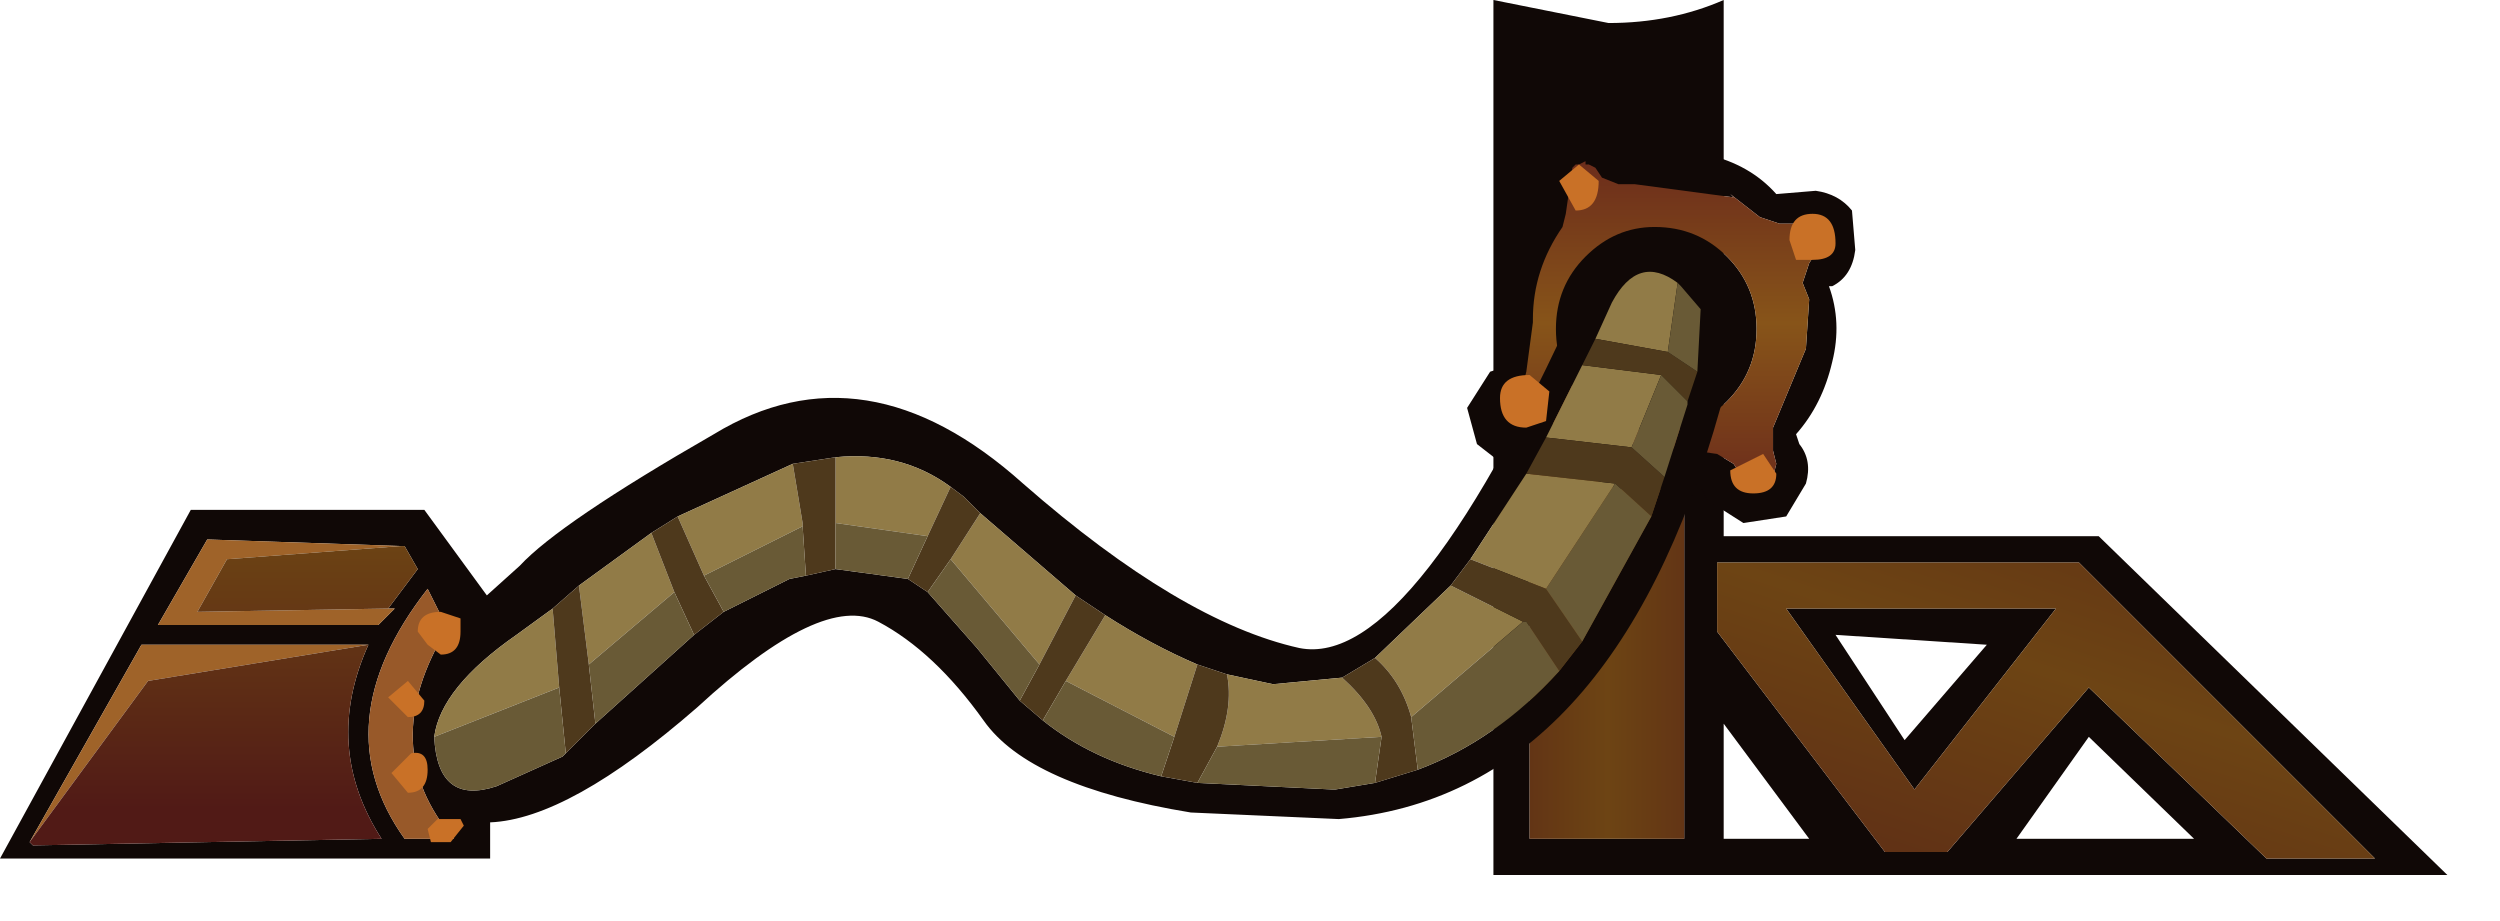 <?xml version="1.0" encoding="utf-8"?>
<svg version="1.1" id="Layer_1"
xmlns="http://www.w3.org/2000/svg"
xmlns:xlink="http://www.w3.org/1999/xlink"
width="38px" height="14px"
xml:space="preserve">
<g id="1151" transform="matrix(1, 0, 0, 1, 36.9, 13.15)">
<path style="fill:#100806;fill-opacity:1" d="M-10.7,-13.15L-10.7 -5L-5 -5L0.3 0.15L-14.2 0.15L-14.2 -13.15L-12.45 -12.8Q-11.5 -12.8 -10.7 -13.15M-11.3,-5.95L-13.65 -5.95L-13.65 -0.4L-11.3 -0.4L-11.3 -5.95M-10.8,-3.55L-8.25 -0.2L-7.3 -0.2L-5.15 -2.7L-2.45 -0.1L-0.8 -0.1L-5.3 -4.6L-10.8 -4.6L-10.8 -3.55M-10.7,-0.4L-9.4 -0.4L-10.7 -2.15L-10.7 -0.4M-6.25,-0.4L-3.55 -0.4L-5.15 -1.95L-6.25 -0.4M-7.8,-1.15L-9.75 -3.9L-5.65 -3.9L-7.8 -1.15M-9,-3.5L-7.95 -1.9L-6.7 -3.35L-9 -3.5" />
<linearGradient
id="LinearGradID_379" gradientUnits="userSpaceOnUse" gradientTransform="matrix(0.002, -0.009, 0.003, 0.001, -5.95, -2.9)" spreadMethod ="pad" x1="-819.2" y1="0" x2="819.2" y2="0" >
<stop  offset="0" style="stop-color:#511A16;stop-opacity:1" />
<stop  offset="0.506" style="stop-color:#6D4414;stop-opacity:1" />
<stop  offset="1" style="stop-color:#511A16;stop-opacity:1" />
</linearGradient>
<path style="fill:url(#LinearGradID_379) " d="M-10.8,-4.6L-5.3 -4.6L-0.8 -0.1L-2.45 -0.1L-5.15 -2.7L-7.3 -0.2L-8.25 -0.2L-10.8 -3.55L-10.8 -4.6M-5.65,-3.9L-9.75 -3.9L-7.8 -1.15L-5.65 -3.9" />
<linearGradient
id="LinearGradID_380" gradientUnits="userSpaceOnUse" gradientTransform="matrix(0.004, 0, 0, 0.003, -12.5, -3.2)" spreadMethod ="pad" x1="-819.2" y1="0" x2="819.2" y2="0" >
<stop  offset="0" style="stop-color:#511A16;stop-opacity:1" />
<stop  offset="0.506" style="stop-color:#6D4414;stop-opacity:1" />
<stop  offset="1" style="stop-color:#511A16;stop-opacity:1" />
</linearGradient>
<path style="fill:url(#LinearGradID_380) " d="M-11.3,-0.4L-13.65 -0.4L-13.65 -5.95L-11.3 -5.95L-11.3 -0.4" />
<path style="fill:#100806;fill-opacity:1" d="M-10.6,-10.2L-10.55 -10.15L-12.05 -10.35L-12.3 -10.35L-12.55 -10.45L-12.65 -10.6L-12.75 -10.65L-12.8 -10.65L-12.8 -10.7L-12.9 -10.65L-12.95 -10.65L-13 -10.6L-13.1 -9.9L-13.15 -9.7Q-13.6 -9.05 -13.6 -8.3L-13.6 -8.25L-13.7 -7.5L-13.75 -7.3L-14 -6.95L-13.75 -6.6L-13.65 -6.6L-13.55 -6.6L-13.5 -6.65L-13.35 -6.7L-13.1 -6.75L-12.85 -6.65L-12.5 -6.5L-12.45 -6.45L-11.15 -6.3L-10.8 -6.25L-10.55 -6.1L-10.45 -5.95L-10.25 -5.8L-10 -5.8L-9.95 -5.9L-9.9 -6.1L-9.95 -6.3L-9.95 -6.65L-9.45 -7.85L-9.4 -8.6L-9.5 -8.85L-9.4 -9.15L-9.05 -9.7L-9.15 -9.75L-9.25 -9.75L-9.85 -9.75L-10.15 -9.85L-10.6 -10.2M-10.95,-10.8Q-10.3 -10.65 -9.9 -10.2L-9.3 -10.25Q-8.95 -10.2 -8.75 -9.95L-8.7 -9.35Q-8.75 -8.95 -9.05 -8.8L-9.1 -8.8Q-8.9 -8.25 -9.05 -7.65Q-9.2 -7 -9.6 -6.55L-9.55 -6.4Q-9.35 -6.15 -9.45 -5.8L-9.75 -5.3L-10.4 -5.2L-10.95 -5.55L-11.05 -5.75L-12.2 -5.7Q-12.8 -5.85 -13.2 -6.2L-13.4 -6.1L-14 -6.05L-14.45 -6.4L-14.6 -6.95L-14.25 -7.5L-14.1 -7.55L-14.1 -8.85L-13.65 -9.9L-13.7 -10.5L-13.3 -11L-12.75 -11.1L-12.25 -10.75L-10.95 -10.8M-12.8,-9.25Q-12.35 -9.7 -11.75 -9.7Q-11.1 -9.7 -10.65 -9.25Q-10.2 -8.8 -10.2 -8.15Q-10.2 -7.5 -10.65 -7.05Q-11.1 -6.6 -11.75 -6.6Q-12.35 -6.6 -12.8 -7.05Q-13.25 -7.5 -13.25 -8.15Q-13.25 -8.8 -12.8 -9.25" />
<linearGradient
id="LinearGradID_381" gradientUnits="userSpaceOnUse" gradientTransform="matrix(0, -0.004, 0.004, 0, -11.6, -8.2)" spreadMethod ="pad" x1="-819.2" y1="0" x2="819.2" y2="0" >
<stop  offset="0" style="stop-color:#64201C;stop-opacity:1" />
<stop  offset="0.506" style="stop-color:#875419;stop-opacity:1" />
<stop  offset="1" style="stop-color:#64201C;stop-opacity:1" />
</linearGradient>
<path style="fill:url(#LinearGradID_381) " d="M-10.15,-9.85L-9.85 -9.75L-9.25 -9.75L-9.15 -9.75L-9.05 -9.7L-9.4 -9.15L-9.5 -8.85L-9.4 -8.6L-9.45 -7.85L-9.95 -6.65L-9.95 -6.3L-9.9 -6.1L-9.95 -5.9L-10 -5.8L-10.25 -5.8L-10.45 -5.95L-10.55 -6.1L-10.8 -6.25L-11.15 -6.3L-12.45 -6.45L-12.5 -6.5L-12.85 -6.65L-13.1 -6.75L-13.35 -6.7L-13.5 -6.65L-13.55 -6.6L-13.65 -6.6L-13.75 -6.6L-14 -6.95L-13.75 -7.3L-13.7 -7.5L-13.6 -8.25L-13.6 -8.3Q-13.6 -9.05 -13.15 -9.7L-13.1 -9.9L-13 -10.6L-12.95 -10.65L-12.9 -10.65L-12.8 -10.7L-12.8 -10.65L-12.75 -10.65L-12.65 -10.6L-12.55 -10.45L-12.3 -10.35L-12.05 -10.35L-10.55 -10.15L-10.6 -10.2L-10.15 -9.85M-13.25,-8.15Q-13.25 -7.5 -12.8 -7.05Q-12.35 -6.6 -11.75 -6.6Q-11.1 -6.6 -10.65 -7.05Q-10.2 -7.5 -10.2 -8.15Q-10.2 -8.8 -10.65 -9.25Q-11.1 -9.7 -11.75 -9.7Q-12.35 -9.7 -12.8 -9.25Q-13.25 -8.8 -13.25 -8.15" />
<path style="fill:#100806;fill-opacity:1" d="M-34.75,-3.35L-36.45 -0.35L-36.4 -0.3L-31.1 -0.4Q-32 -1.8 -31.3 -3.35L-34.75 -3.35M-30.55,-4.5L-30.75 -4.85L-30.8 -4.85L-33.75 -4.95L-34.5 -3.65L-31.15 -3.65L-30.9 -3.9L-31 -3.9L-30.55 -4.5M-30.75,-0.4L-30 -0.4Q-31.2 -1.8 -30.1 -3.6L-30.4 -4.2Q-32 -2.15 -30.75 -0.4M-30.45,-5.4L-29.5 -4.1L-29 -4.55Q-28.4 -5.2 -26.05 -6.55Q-23.75 -7.95 -21.35 -5.8Q-18.95 -3.7 -17.15 -3.3Q-15.4 -2.95 -12.75 -8.95L-11.05 -9Q-10.3 -8.5 -10.75 -6.95Q-12.4 -1.05 -16.55 -0.7L-18.8 -0.8Q-21.25 -1.2 -21.95 -2.2Q-22.7 -3.25 -23.55 -3.7Q-24.4 -4.15 -26.3 -2.4Q-28.25 -0.7 -29.45 -0.65L-29.45 -0.1L-36.9 -0.1L-34 -5.4L-30.45 -5.4M-28.1,-4.25L-28.5 -3.9L-29.05 -3.5Q-30.2 -2.7 -30.3 -1.95Q-30.25 -0.9 -29.35 -1.2L-28.35 -1.65L-28.3 -1.7L-27.85 -2.15L-26.35 -3.5L-25.9 -3.85L-24.9 -4.35L-24.65 -4.4L-24.2 -4.5L-23.1 -4.35L-22.8 -4.15L-22.05 -3.3L-21.4 -2.5L-21.05 -2.2Q-20.3 -1.6 -19.25 -1.35L-18.7 -1.25L-16.65 -1.15L-16.6 -1.15L-16 -1.25L-15.35 -1.45Q-14.15 -1.9 -13.2 -2.95L-12.85 -3.4L-11.8 -5.3L-11.6 -5.9L-11.25 -7L-11.25 -7.05L-11.1 -7.5L-11.05 -8.45L-11.35 -8.8L-11.4 -8.85Q-12 -9.3 -12.4 -8.55L-12.65 -8L-12.85 -7.6L-13.4 -6.5L-13.7 -5.95L-14.55 -4.65L-14.85 -4.25L-16 -3.15L-16.5 -2.85L-17.55 -2.75L-18.25 -2.9L-18.7 -3.05Q-19.4 -3.35 -20.1 -3.8L-20.55 -4.1L-22 -5.35L-22.25 -5.6L-22.45 -5.75Q-23.2 -6.3 -24.2 -6.2L-24.85 -6.1L-26.6 -5.3L-27 -5.05L-28.1 -4.25" />
<path style="fill:#917B47;fill-opacity:1" d="M-26.2,-4.4L-26.6 -5.3L-24.85 -6.1L-24.7 -5.2L-24.7 -5.15L-26.2 -4.4M-24.2,-6.2Q-23.2 -6.3 -22.45 -5.75L-22.8 -5L-24.2 -5.2L-24.2 -6.2M-21.1,-3.05L-22.45 -4.65L-22 -5.35L-20.55 -4.1L-21.1 -3.05M-20.7,-2.8L-20.1 -3.8Q-19.4 -3.35 -18.7 -3.05L-19.05 -1.95L-20.7 -2.8M-18.4,-1.8Q-18.15 -2.4 -18.25 -2.9L-17.55 -2.75L-16.5 -2.85Q-16 -2.4 -15.9 -1.95L-18.4 -1.8M-13.75,-3.7L-15.45 -2.25Q-15.6 -2.8 -16 -3.15L-14.85 -4.25L-13.75 -3.7M-12.35,-5.8L-13.4 -4.2L-14.55 -4.65L-13.7 -5.95L-12.35 -5.8M-13.4,-6.5L-12.85 -7.6L-11.65 -7.45L-12.1 -6.35L-13.4 -6.5M-12.65,-8L-12.4 -8.55Q-12 -9.3 -11.4 -8.85L-11.55 -7.8L-12.65 -8M-28.4,-2.7L-30.3 -1.95Q-30.2 -2.7 -29.05 -3.5L-28.5 -3.9L-28.4 -2.7M-28.1,-4.25L-27 -5.05L-26.65 -4.15L-27.95 -3.05L-28.1 -4.25" />
<path style="fill:#4E391C;fill-opacity:1" d="M-26.2,-4.4L-25.9 -3.85L-26.35 -3.5L-26.65 -4.15L-27 -5.05L-26.6 -5.3L-26.2 -4.4M-24.2,-5.2L-24.2 -4.5L-24.65 -4.4L-24.7 -5.15L-24.7 -5.2L-24.85 -6.1L-24.2 -6.2L-24.2 -5.2M-22.8,-4.15L-23.1 -4.35L-22.8 -5L-22.45 -5.75L-22.25 -5.6L-22 -5.35L-22.45 -4.65L-22.8 -4.15M-20.55,-4.1L-20.1 -3.8L-20.7 -2.8L-21.05 -2.2L-21.4 -2.5L-21.1 -3.05L-20.55 -4.1M-18.7,-3.05L-18.25 -2.9Q-18.15 -2.4 -18.4 -1.8L-18.7 -1.25L-19.25 -1.35L-19.05 -1.95L-18.7 -3.05M-15.9,-1.95Q-16 -2.4 -16.5 -2.85L-16 -3.15Q-15.6 -2.8 -15.45 -2.25L-15.35 -1.45L-16 -1.25L-15.9 -1.95M-13.4,-4.2L-12.85 -3.4L-13.2 -2.95L-13.7 -3.7L-13.75 -3.7L-14.85 -4.25L-14.55 -4.65L-13.4 -4.2M-13.7,-5.95L-13.4 -6.5L-12.1 -6.35L-11.6 -5.9L-11.8 -5.3L-12.35 -5.8L-13.7 -5.95M-12.85,-7.6L-12.65 -8L-11.55 -7.8L-11.1 -7.5L-11.25 -7.05L-11.65 -7.45L-12.85 -7.6M-27.95,-3.05L-27.85 -2.15L-28.3 -1.7L-28.4 -2.7L-28.5 -3.9L-28.1 -4.25L-27.95 -3.05" />
<path style="fill:#695A36;fill-opacity:1" d="M-11.55,-7.8L-11.4 -8.85L-11.35 -8.8L-11.05 -8.45L-11.1 -7.5L-11.55 -7.8M-11.25,-7.05L-11.25 -7L-11.6 -5.9L-12.1 -6.35L-11.65 -7.45L-11.25 -7.05M-13.4,-4.2L-12.35 -5.8L-11.8 -5.3L-12.85 -3.4L-13.4 -4.2M-13.75,-3.7L-13.7 -3.7L-13.2 -2.95Q-14.15 -1.9 -15.35 -1.45L-15.45 -2.25L-13.75 -3.7M-15.9,-1.95L-16 -1.25L-16.6 -1.15L-16.65 -1.15L-18.7 -1.25L-18.4 -1.8L-15.9 -1.95M-19.05,-1.95L-19.25 -1.35Q-20.3 -1.6 -21.05 -2.2L-20.7 -2.8L-19.05 -1.95M-22.45,-4.65L-21.1 -3.05L-21.4 -2.5L-22.05 -3.3L-22.8 -4.15L-22.45 -4.65M-24.2,-5.2L-22.8 -5L-23.1 -4.35L-24.2 -4.5L-24.2 -5.2M-24.7,-5.15L-24.65 -4.4L-24.9 -4.35L-25.9 -3.85L-26.2 -4.4L-24.7 -5.15M-26.65,-4.15L-26.35 -3.5L-27.85 -2.15L-27.95 -3.05L-26.65 -4.15M-28.3,-1.7L-28.35 -1.65L-29.35 -1.2Q-30.25 -0.9 -30.3 -1.95L-28.4 -2.7L-28.3 -1.7" />
<path style="fill:#985929;fill-opacity:1" d="M-30.4,-4.2L-30.1 -3.6Q-31.2 -1.8 -30 -0.4L-30.75 -0.4Q-32 -2.15 -30.4 -4.2" />
<path style="fill:#9F6329;fill-opacity:1" d="M-31.3,-3.35L-34.65 -2.8L-36.45 -0.35L-34.75 -3.35L-31.3 -3.35M-33.45,-4.65L-33.9 -3.85L-31 -3.9L-30.9 -3.9L-31.15 -3.65L-34.5 -3.65L-33.75 -4.95L-30.8 -4.85L-33.45 -4.65" />
<linearGradient
id="LinearGradID_382" gradientUnits="userSpaceOnUse" gradientTransform="matrix(0, -0.005, 0.004, 0, -33.5, -4.95)" spreadMethod ="pad" x1="-819.2" y1="0" x2="819.2" y2="0" >
<stop  offset="0" style="stop-color:#511A16;stop-opacity:1" />
<stop  offset="0.506" style="stop-color:#6D4414;stop-opacity:1" />
<stop  offset="1" style="stop-color:#511A16;stop-opacity:1" />
</linearGradient>
<path style="fill:url(#LinearGradID_382) " d="M-34.65,-2.8L-31.3 -3.35Q-32 -1.8 -31.1 -0.4L-36.4 -0.3L-36.45 -0.35L-34.65 -2.8M-31,-3.9L-33.9 -3.85L-33.45 -4.65L-30.8 -4.85L-30.75 -4.85L-30.55 -4.5L-31 -3.9" />
<path style="fill:#C97127;fill-opacity:1" d="M-30.55,-3.55Q-30.55 -3.85 -30.2 -3.85L-29.9 -3.75L-29.9 -3.55Q-29.9 -3.2 -30.2 -3.2L-30.4 -3.35L-30.55 -3.55M-30.4,-1.45Q-30.4 -1.1 -30.7 -1.1L-30.95 -1.4L-30.65 -1.7Q-30.4 -1.75 -30.4 -1.45M-30.7,-2.8L-30.45 -2.5Q-30.45 -2.25 -30.7 -2.25L-31 -2.55L-30.7 -2.8M-30.35,-0.35L-30.4 -0.55L-30.25 -0.7L-29.9 -0.7L-29.85 -0.6L-30.05 -0.35L-30.35 -0.35M-13.2,-10.4L-12.9 -10.65L-12.6 -10.4Q-12.6 -9.95 -12.95 -9.95L-13.2 -10.4M-13.35,-7.2L-13.4 -6.75L-13.7 -6.65Q-14.1 -6.65 -14.1 -7.1Q-14.1 -7.45 -13.65 -7.45L-13.35 -7.2M-10.6,-6L-10.1 -6.25L-9.9 -5.95Q-9.9 -5.65 -10.25 -5.65Q-10.6 -5.65 -10.6 -6M-9.6,-9.2L-9.7 -9.5Q-9.7 -9.9 -9.35 -9.9Q-9 -9.9 -9 -9.45Q-9 -9.2 -9.35 -9.2L-9.6 -9.2" />
</g>
</svg>

